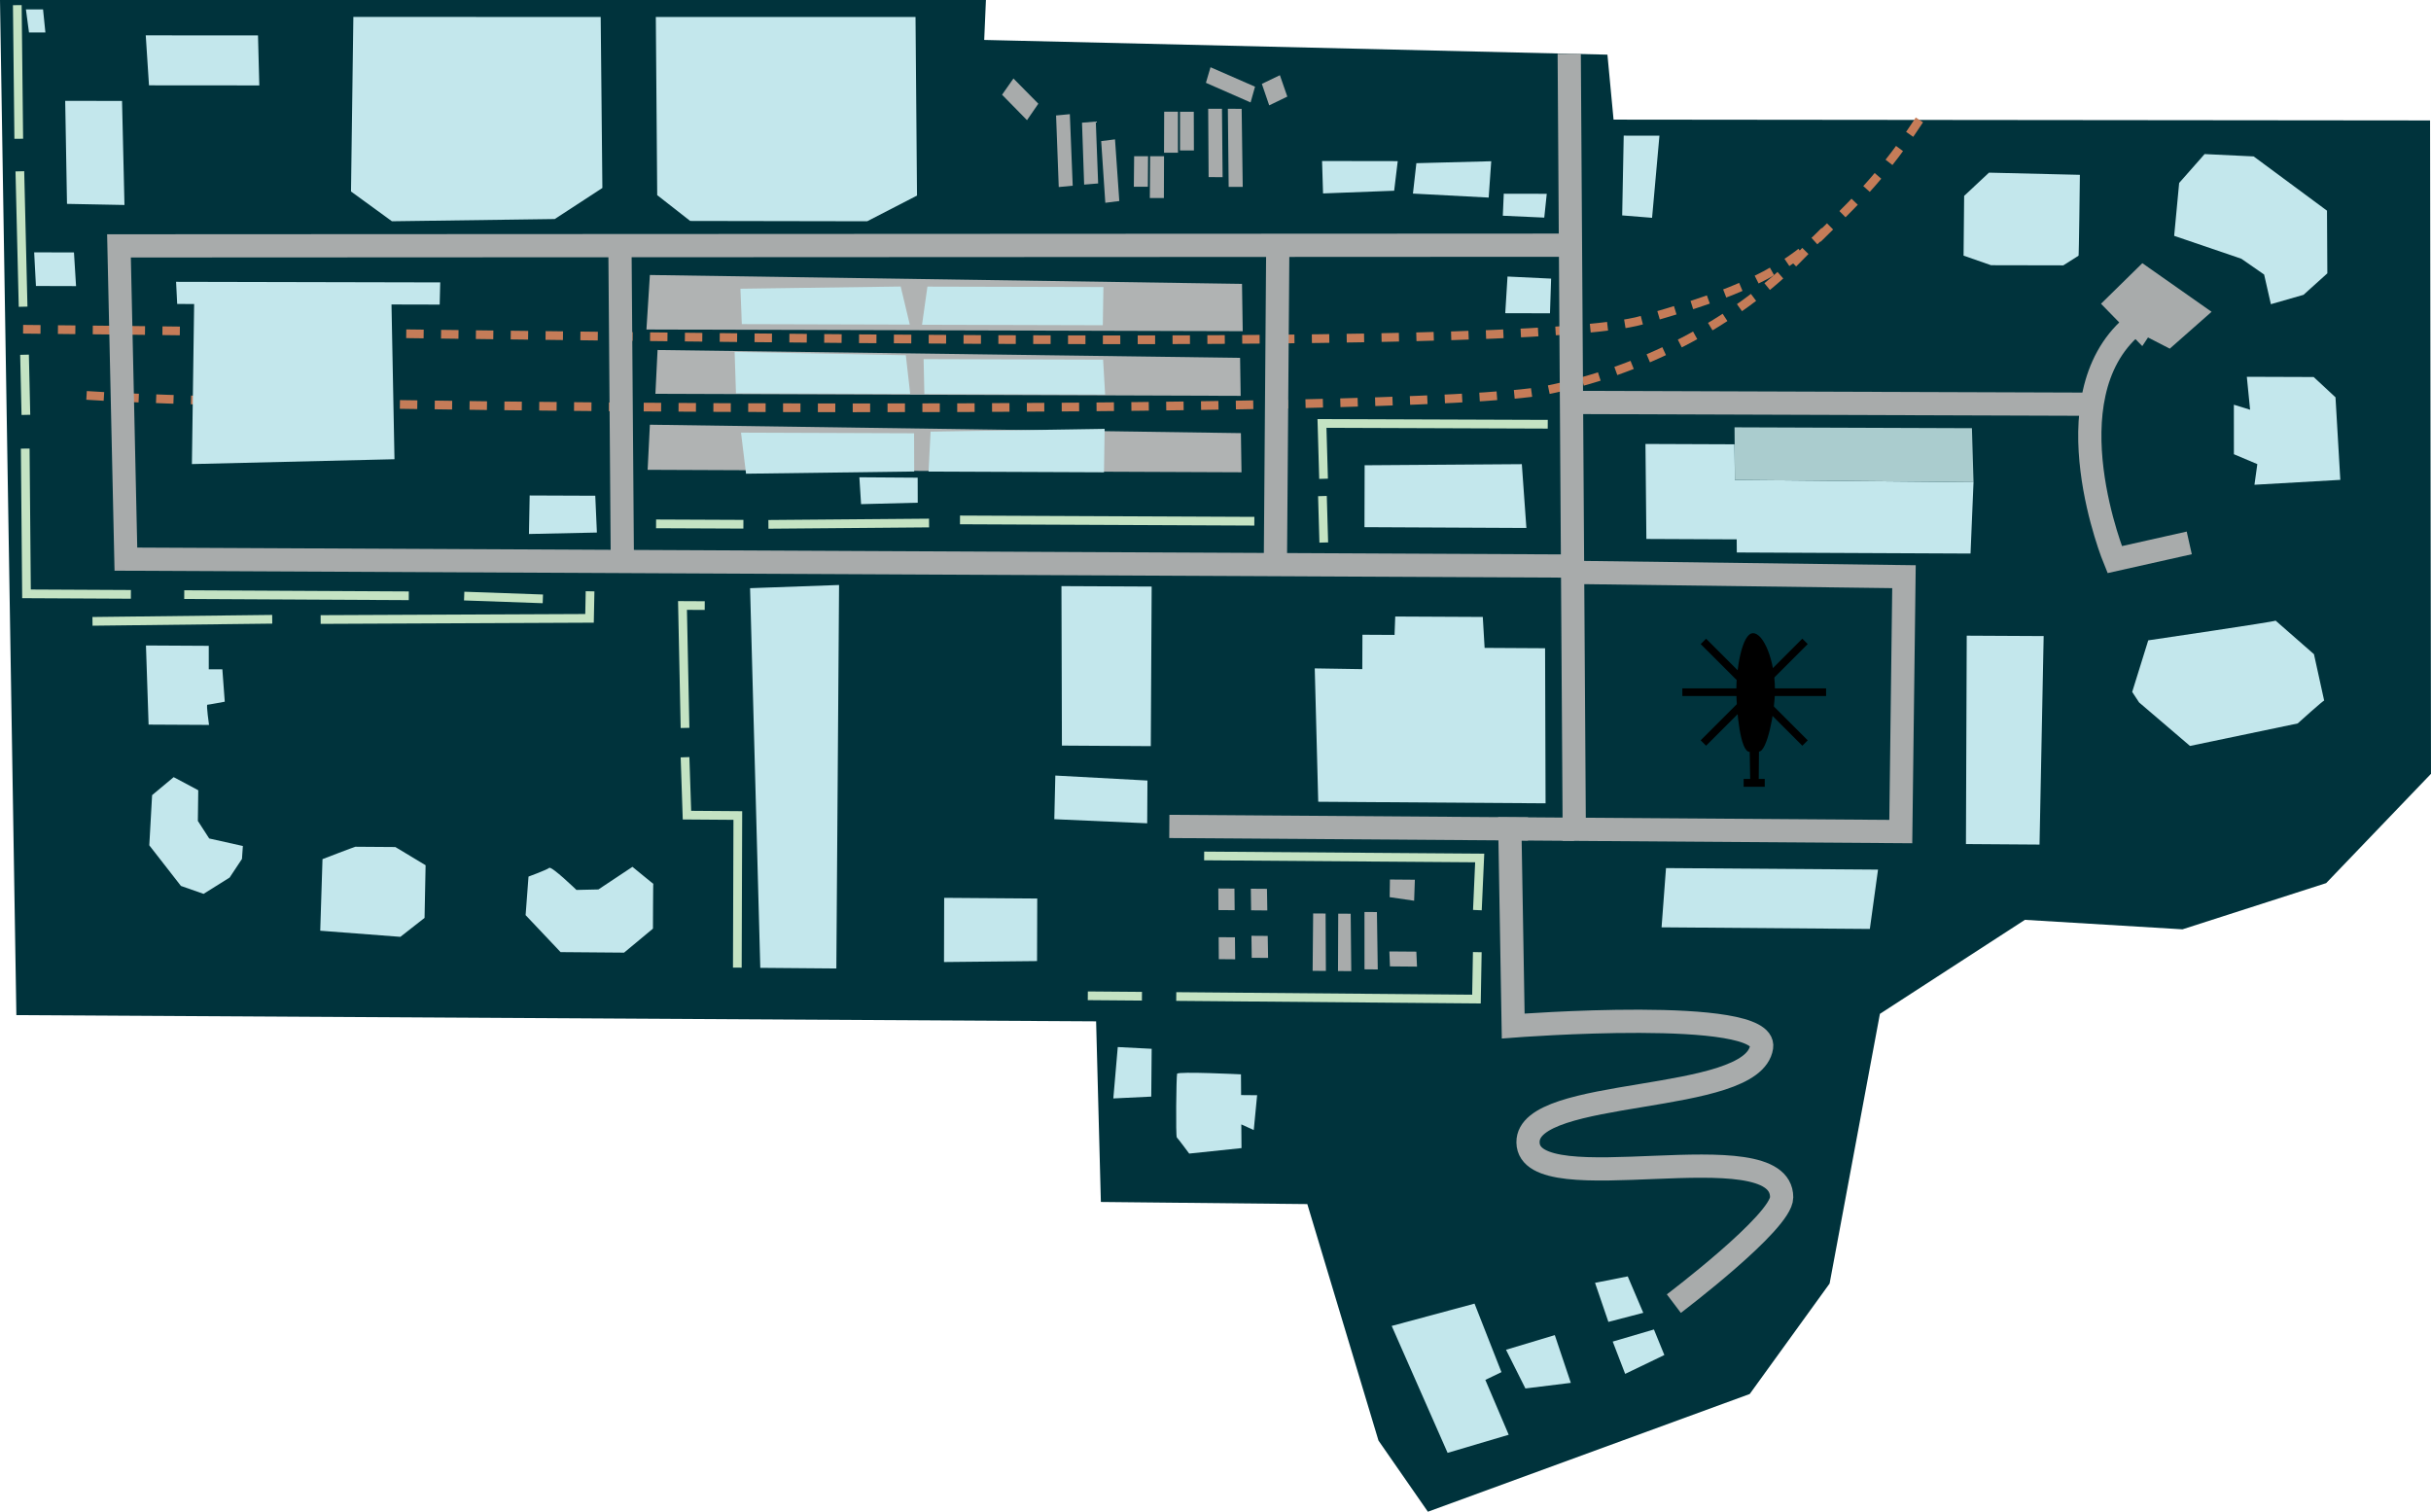 <svg id="Calque_1" data-name="Calque 1" xmlns="http://www.w3.org/2000/svg" viewBox="0 0 837.48 520.82"><defs><style>.cls-1{fill:#00333c;}.cls-2,.cls-3,.cls-9{fill:none;}.cls-2{stroke:#c57c58;stroke-dasharray:6;}.cls-2,.cls-3,.cls-4,.cls-9{stroke-miterlimit:10;}.cls-2,.cls-9{stroke-width:3px;}.cls-3,.cls-4{stroke:#a8abab;stroke-width:8px;}.cls-4{fill:#fff;}.cls-5{fill:#a8abab;}.cls-6{fill:#b0b3b3;}.cls-7{fill:#c3e7ec;}.cls-8{fill:#aaccce;}.cls-9{stroke:#c4e3c3;}</style></defs><title>Reserve</title><g id="Floor"><polygon id="ground" class="cls-1" points="751.87 320.17 801.36 304.25 837.48 266.59 837.16 41.49 555.87 41.21 553.76 18.83 339.06 13.76 339.65 0 0 0 5.64 349.73 377.61 351.87 379.25 414.1 450.37 414.83 474.89 496.31 491.91 520.82 602.78 480.26 630.3 442.2 647.63 349.29 697.58 316.9 751.87 320.17"/><g id="rails"><path class="cls-2" d="M663.36,103.08c-15.51,23.77-27.85,33.23-40.51,46.4-23.25,24.18-56.62,40.51-88.27,46.76-44.79,8.84-430.67,6.69-503,1.73" transform="translate(-2.13 -61.77)"/><path class="cls-2" d="M10.09,175.2c181.11,1.63,516.57,8.87,557.84-3.17,24.44-7.13,46.81-13.82,62.8-30.67" transform="translate(-2.13 -61.77)"/></g><g id="roads"><polyline class="cls-3" points="540.6 18.52 542.33 285.7 654.82 286.49 655.92 198.68 541.09 197.19"/><path class="cls-3" d="M756.33,248.81l-25.69,5.76s-22.87-55.58,6.1-80.44" transform="translate(-2.13 -61.77)"/><line class="cls-4" x1="720.67" y1="139.26" x2="541.38" y2="138.65"/><path class="cls-3" d="M578.77,510.89s37.13-28.08,37.14-36.62c.06-23.6-87.06,2.37-87.38-18.92C528.24,436,606,442.57,609,422.5c2.09-14-85.57-7.25-85.57-7.25l-1.16-67.94,22.15.16" transform="translate(-2.13 -61.77)"/><polyline class="cls-3" points="541.74 195.02 43.37 192.63 40.99 84.71 541.02 84.47"/><line class="cls-3" x1="439.37" y1="194.53" x2="440.2" y2="84.51"/><line class="cls-3" x1="214.4" y1="193.45" x2="213.57" y2="84.62"/><line class="cls-3" x1="402.83" y1="284.72" x2="526.41" y2="285.59"/><polygon class="cls-5" points="723.8 104.65 738.02 119.24 739.99 116.26 747.49 120.12 761.89 107.42 738.04 90.67 723.8 104.65"/></g><g id="pavement"><polygon class="cls-6" points="427.7 162.71 223.11 161.86 223.88 146.32 427.49 149.22 427.7 162.71"/><polygon class="cls-6" points="427.41 136.38 225.79 135.68 226.53 120.58 427.21 123.29 427.41 136.38"/><polygon class="cls-6" points="428.12 114.1 222.7 113.52 223.88 94.74 427.87 97.8 428.12 114.1"/></g><g id="buildings"><polygon class="cls-7" points="677.27 290.79 677.54 219 704.04 219.14 702.62 290.97 677.27 290.79"/><polygon class="cls-7" points="646.98 299.6 573.94 299.07 572.41 319.48 644.16 320.04 646.98 299.6"/><polygon class="cls-7" points="679.88 166.11 597.67 165.35 597.53 153.07 566.86 152.95 567.18 185.68 598.29 185.82 598.33 190.34 678.85 190.71 679.88 166.11"/><polygon class="cls-8" points="679.88 166.11 679.33 147.52 597.55 147.22 597.67 165.35 679.88 166.11"/><polygon class="cls-7" points="470.12 160.29 470.06 181.62 525.84 181.89 524.27 159.91 470.12 160.29"/><polygon class="cls-7" points="480.66 212.4 510.82 212.55 511.45 223.21 532.28 223.33 532.45 276.76 454.13 276.22 452.93 230.27 469.31 230.53 469.36 218.68 480.42 218.74 480.66 212.4"/><polygon class="cls-7" points="396.75 202.08 365.67 201.93 365.83 256.87 396.45 257.06 396.75 202.08"/><polygon class="cls-7" points="395.3 268.91 363.56 267.19 363.21 282.23 395.21 283.64 395.3 268.91"/><polygon class="cls-7" points="357.26 331.11 357.33 309.56 325.27 309.32 325.21 331.44 357.26 331.11"/><path class="cls-7" d="M786.08,275.59c.06.32-43.88,6.79-43.88,6.79l-5.53,17.77,2.37,3.61,17.54,15,37.1-7.75s9.06-8.18,9.13-7.86-3.52-16-3.52-16Z" transform="translate(-2.13 -61.77)"/><polygon class="cls-7" points="776.66 167.01 777.65 159.9 769.58 156.49 769.57 139.43 775.16 141.16 774.03 129.81 797.06 129.89 804.58 136.88 806.24 165.32 776.66 167.01"/><polygon class="cls-7" points="782.32 104.8 779.99 94.58 772.15 89.14 749 81.25 750.72 63.03 759.49 53.08 776.39 53.89 801.65 72.58 801.77 94.17 793.56 101.57 782.32 104.8"/><path class="cls-7" d="M718.18,149.87c.14.73.47-27.87.47-27.87l-31.31-.75-8.56,8-.2,20.59,9.47,3.3,24.89.05Z" transform="translate(-2.13 -61.77)"/><polygon class="cls-7" points="558.84 74.21 569.14 75.04 571.68 46.75 559.37 46.73 558.84 74.21"/><polygon class="cls-7" points="533.97 107.94 534.36 95.99 519.34 95.27 518.56 107.9 533.97 107.94"/><polygon class="cls-7" points="532 74.97 532.86 66.77 518.05 66.74 517.72 74.32 532 74.97"/><polygon class="cls-7" points="380.32 162.71 380.55 147.75 320.59 148.7 319.89 162.46 380.32 162.71"/><polygon class="cls-7" points="314.9 149.27 314.94 162.44 257.01 163.2 255.28 149.05 314.9 149.27"/><polygon class="cls-7" points="380.72 135.94 380.02 123.91 318.18 123.72 318.44 135.73 380.72 135.94"/><polygon class="cls-7" points="313.56 135.71 312.06 122.38 253.08 121.25 253.54 135.51 313.56 135.71"/><polygon class="cls-7" points="379.92 112.05 380.13 98.89 319.5 98.74 317.64 111.88 379.92 112.05"/><polygon class="cls-7" points="313.42 111.83 310.29 98.71 255.08 99.47 255.56 111.67 313.42 111.83"/><polygon class="cls-7" points="315.91 67.38 315.4 5.86 225.93 5.85 226.41 67.23 237.77 76.12 298.75 76.23 315.91 67.38"/><polygon class="cls-7" points="207.52 64.76 206.94 5.85 121.73 5.83 120.92 65.97 135.02 76.23 191.11 75.46 207.52 64.76"/><polygon class="cls-7" points="89.33 29.43 88.88 12.19 50.21 12.18 51.33 29.4 89.33 29.43"/><polygon class="cls-7" points="42.04 34.77 22.46 34.75 23.08 70.24 42.88 70.62 42.04 34.77"/><polygon class="cls-7" points="9.99 11.19 15.64 11.19 14.83 3.23 8.93 3.23 9.99 11.19"/><polygon class="cls-7" points="26.2 98.57 25.48 86.97 11.77 86.94 12.38 98.53 26.2 98.57"/><polygon class="cls-7" points="135.9 158.21 134.87 104.9 151.47 104.94 151.66 97.29 60.66 97.09 61.04 104.72 66.88 104.74 66.11 159.88 135.9 158.21"/><polygon class="cls-7" points="512.85 68.07 513.73 55.55 487.94 56.22 486.76 66.69 512.85 68.07"/><polygon class="cls-7" points="480.29 65.71 481.52 55.51 455.45 55.47 455.79 66.64 480.29 65.71"/><polygon class="cls-7" points="288.12 333.66 261.92 333.44 258.4 202.64 289.06 201.54 288.12 333.66"/><path class="cls-7" d="M227.07,381.7s.05-15.57.12-15.45-7.18-5.84-7.18-5.84l-11.73,7.79-7.56.17s-8.58-8.29-9.39-7.6-7.13,3-7.13,3l-1,13.28,12.05,12.74,21.87.18Z" transform="translate(-2.13 -61.77)"/><path class="cls-7" d="M148.39,378l.36-18.14-10.42-6.27-13.77-.1c-.24,0-11.33,4.27-11.33,4.27l-.78,24.66,27.61,2.11Z" transform="translate(-2.13 -61.77)"/><polygon class="cls-7" points="83.67 291.46 83.36 295.92 79.1 302.34 70.13 307.95 62.33 305.22 51.43 291.23 52.4 273.94 59.83 267.74 68.3 272.26 68.16 282.82 72.07 288.87 83.67 291.46"/><path class="cls-7" d="M74.14,311.52s-1-6.95-.58-6.95,6-1.05,6-1.05l-.83-11.17-4.68,0,0-8.08-21.64-.12.91,27.26Z" transform="translate(-2.13 -61.77)"/><polygon class="cls-7" points="205.63 183.47 205.07 170.79 182.47 170.7 182.22 183.97 205.63 183.47"/><polygon class="cls-7" points="573.37 466.83 569.78 458.03 555.58 462.2 559.87 473.33 573.37 466.83"/><polygon class="cls-7" points="566.11 452.29 560.76 439.74 549.49 441.96 554.09 455.42 566.11 452.29"/><polygon class="cls-7" points="541.15 476.42 535.63 459.97 518.82 465.02 525.5 478.35 541.15 476.42"/><polygon class="cls-7" points="519.75 494.3 511.7 475.4 517.25 472.73 507.98 449.12 479.44 456.81 498.7 500.54 519.75 494.3"/><path class="cls-7" d="M429.83,457.31l-.07-8.17,4.29,1.95,1.16-12-5.52-.05-.05-7.14s-21.72-1.07-22-.2-.52,21.57-.09,21.95,4.26,5.55,4.26,5.55Z" transform="translate(-2.13 -61.77)"/><polygon class="cls-7" points="396.61 377.8 396.75 361.33 385.07 360.73 383.54 378.43 396.61 377.8"/><polygon class="cls-7" points="316.14 164.57 316.16 173.19 296.64 173.69 296.05 164.43 316.14 164.57"/></g><g id="fencing"><polyline class="cls-9" points="254.01 333.37 254.18 280.96 236.66 280.83 235.99 260.88"/><polyline class="cls-9" points="235.99 250.78 235.12 208.6 242.78 208.64"/><polyline class="cls-9" points="203.28 203.71 203.09 213.03 110.46 213.44"/><line class="cls-9" x1="93.78" y1="213.35" x2="31.86" y2="214.07"/><line class="cls-9" x1="187.01" y1="206.32" x2="159.91" y2="205.36"/><line class="cls-9" x1="140.83" y1="205.26" x2="63.47" y2="204.86"/><polyline class="cls-9" points="45.09 204.77 9.13 204.59 8.69 154.55"/><line class="cls-9" x1="8.92" y1="142.93" x2="8.45" y2="122.21"/><line class="cls-9" x1="7.96" y1="105.67" x2="6.84" y2="59.02"/><line class="cls-9" x1="6.46" y1="47.81" x2="5.96" y2="1.77"/><line class="cls-9" x1="320.06" y1="180.19" x2="264.72" y2="180.65"/><line class="cls-9" x1="432.12" y1="179.57" x2="330.72" y2="179.12"/><line class="cls-9" x1="256.1" y1="180.61" x2="226.02" y2="180.48"/><polyline class="cls-9" points="533.2 146.16 455.42 145.88 455.97 164.95"/><line class="cls-9" x1="455.58" y1="170.9" x2="456.04" y2="186.91"/><line class="cls-9" x1="374.75" y1="343.07" x2="393.4" y2="343.22"/><polyline class="cls-9" points="405.22 343.32 508.64 344.2 508.93 328.03"/><polyline class="cls-9" points="508.96 313.55 509.76 295.59 414.83 294.89"/></g><g id="citern"><polygon class="cls-5" points="488.16 333.02 478.84 332.94 478.64 327.79 487.93 327.86 488.16 333.02"/><polygon class="cls-5" points="487.17 310.32 487.42 303.08 478.83 303.01 478.74 309.09 487.17 310.32"/><polygon class="cls-5" points="474.64 333.99 474.35 314.22 470.06 314.19 470.07 333.95 474.64 333.99"/><polygon class="cls-5" points="465.51 334.58 465.31 314.8 461.02 314.77 460.94 334.54 465.51 334.58"/><polygon class="cls-5" points="456.77 334.51 456.67 314.73 452.38 314.7 452.2 334.47 456.77 334.51"/><polygon class="cls-5" points="436.86 330.02 436.73 322.44 431.12 322.4 431.22 329.98 436.86 330.02"/><polygon class="cls-5" points="436.59 313.67 436.47 306.22 430.91 306.18 431.01 313.62 436.59 313.67"/><polygon class="cls-5" points="425.34 313.58 425.27 306.14 419.71 306.1 419.76 313.54 425.34 313.58"/><polygon class="cls-5" points="425.52 330.5 425.44 322.92 419.83 322.88 419.88 330.45 425.52 330.5"/></g><g id="random"><polygon class="cls-5" points="428.12 64.39 423.28 64.38 423 37.48 427.75 37.49 428.12 64.39"/><polygon class="cls-5" points="421.19 61.03 416.37 61.02 416.22 37.48 420.97 37.48 421.19 61.03"/><polygon class="cls-5" points="411.3 51.84 406.51 51.84 406.51 38.49 411.26 38.5 411.3 51.84"/><polygon class="cls-5" points="405.81 52.62 401.01 52.61 401.06 38.49 405.81 38.49 405.81 52.62"/><polygon class="cls-5" points="385.6 69.26 380.78 69.87 379.36 48.61 384.12 48.01 385.6 69.26"/><polygon class="cls-5" points="378.31 63.2 373.49 63.6 372.75 42.27 377.5 41.88 378.31 63.2"/><polygon class="cls-5" points="400.96 68.23 396.12 68.22 396.21 53.82 401.01 53.83 400.96 68.23"/><polygon class="cls-5" points="395.44 64.33 390.61 64.33 390.71 53.82 395.51 53.82 395.44 64.33"/><polygon class="cls-5" points="369.55 63.98 364.74 64.44 363.82 39.78 368.56 39.33 369.55 63.98"/><polygon class="cls-5" points="432.36 29.87 430.83 35.29 415.44 28.53 417.02 23.16 432.36 29.87"/><polygon class="cls-5" points="443.48 33.28 437.24 36.3 434.71 28.9 440.92 25.91 443.48 33.28"/><polygon class="cls-5" points="357.71 35.73 353.8 41.4 345.21 32.64 349.13 27.04 357.71 35.73"/></g><g id="heli"><path d="M613.6,299.43c0,8-2.77,21.27-5.51,21.27L608,332c-1.26.07-1.63.14-2.9.2l-.2-11.4c-3.27.14-4.54-14.14-4.61-21s1.87-19.9,5.76-19.88C609.65,279.87,613.59,289.25,613.6,299.43Z" transform="translate(-2.13 -61.77)"/><rect x="602.82" y="330.14" width="7.27" height="2.7" transform="translate(1210.78 601.2) rotate(180)"/><rect x="605.13" y="275.48" width="2.63" height="49.52" transform="translate(904.57 -367.97) rotate(90)"/><rect x="605.13" y="275.48" width="2.63" height="49.52" transform="translate(1245.45 21.96) rotate(135)"/><rect x="605.13" y="275.48" width="2.63" height="49.52" transform="translate(387.8 -402.65) rotate(45)"/></g></g></svg>